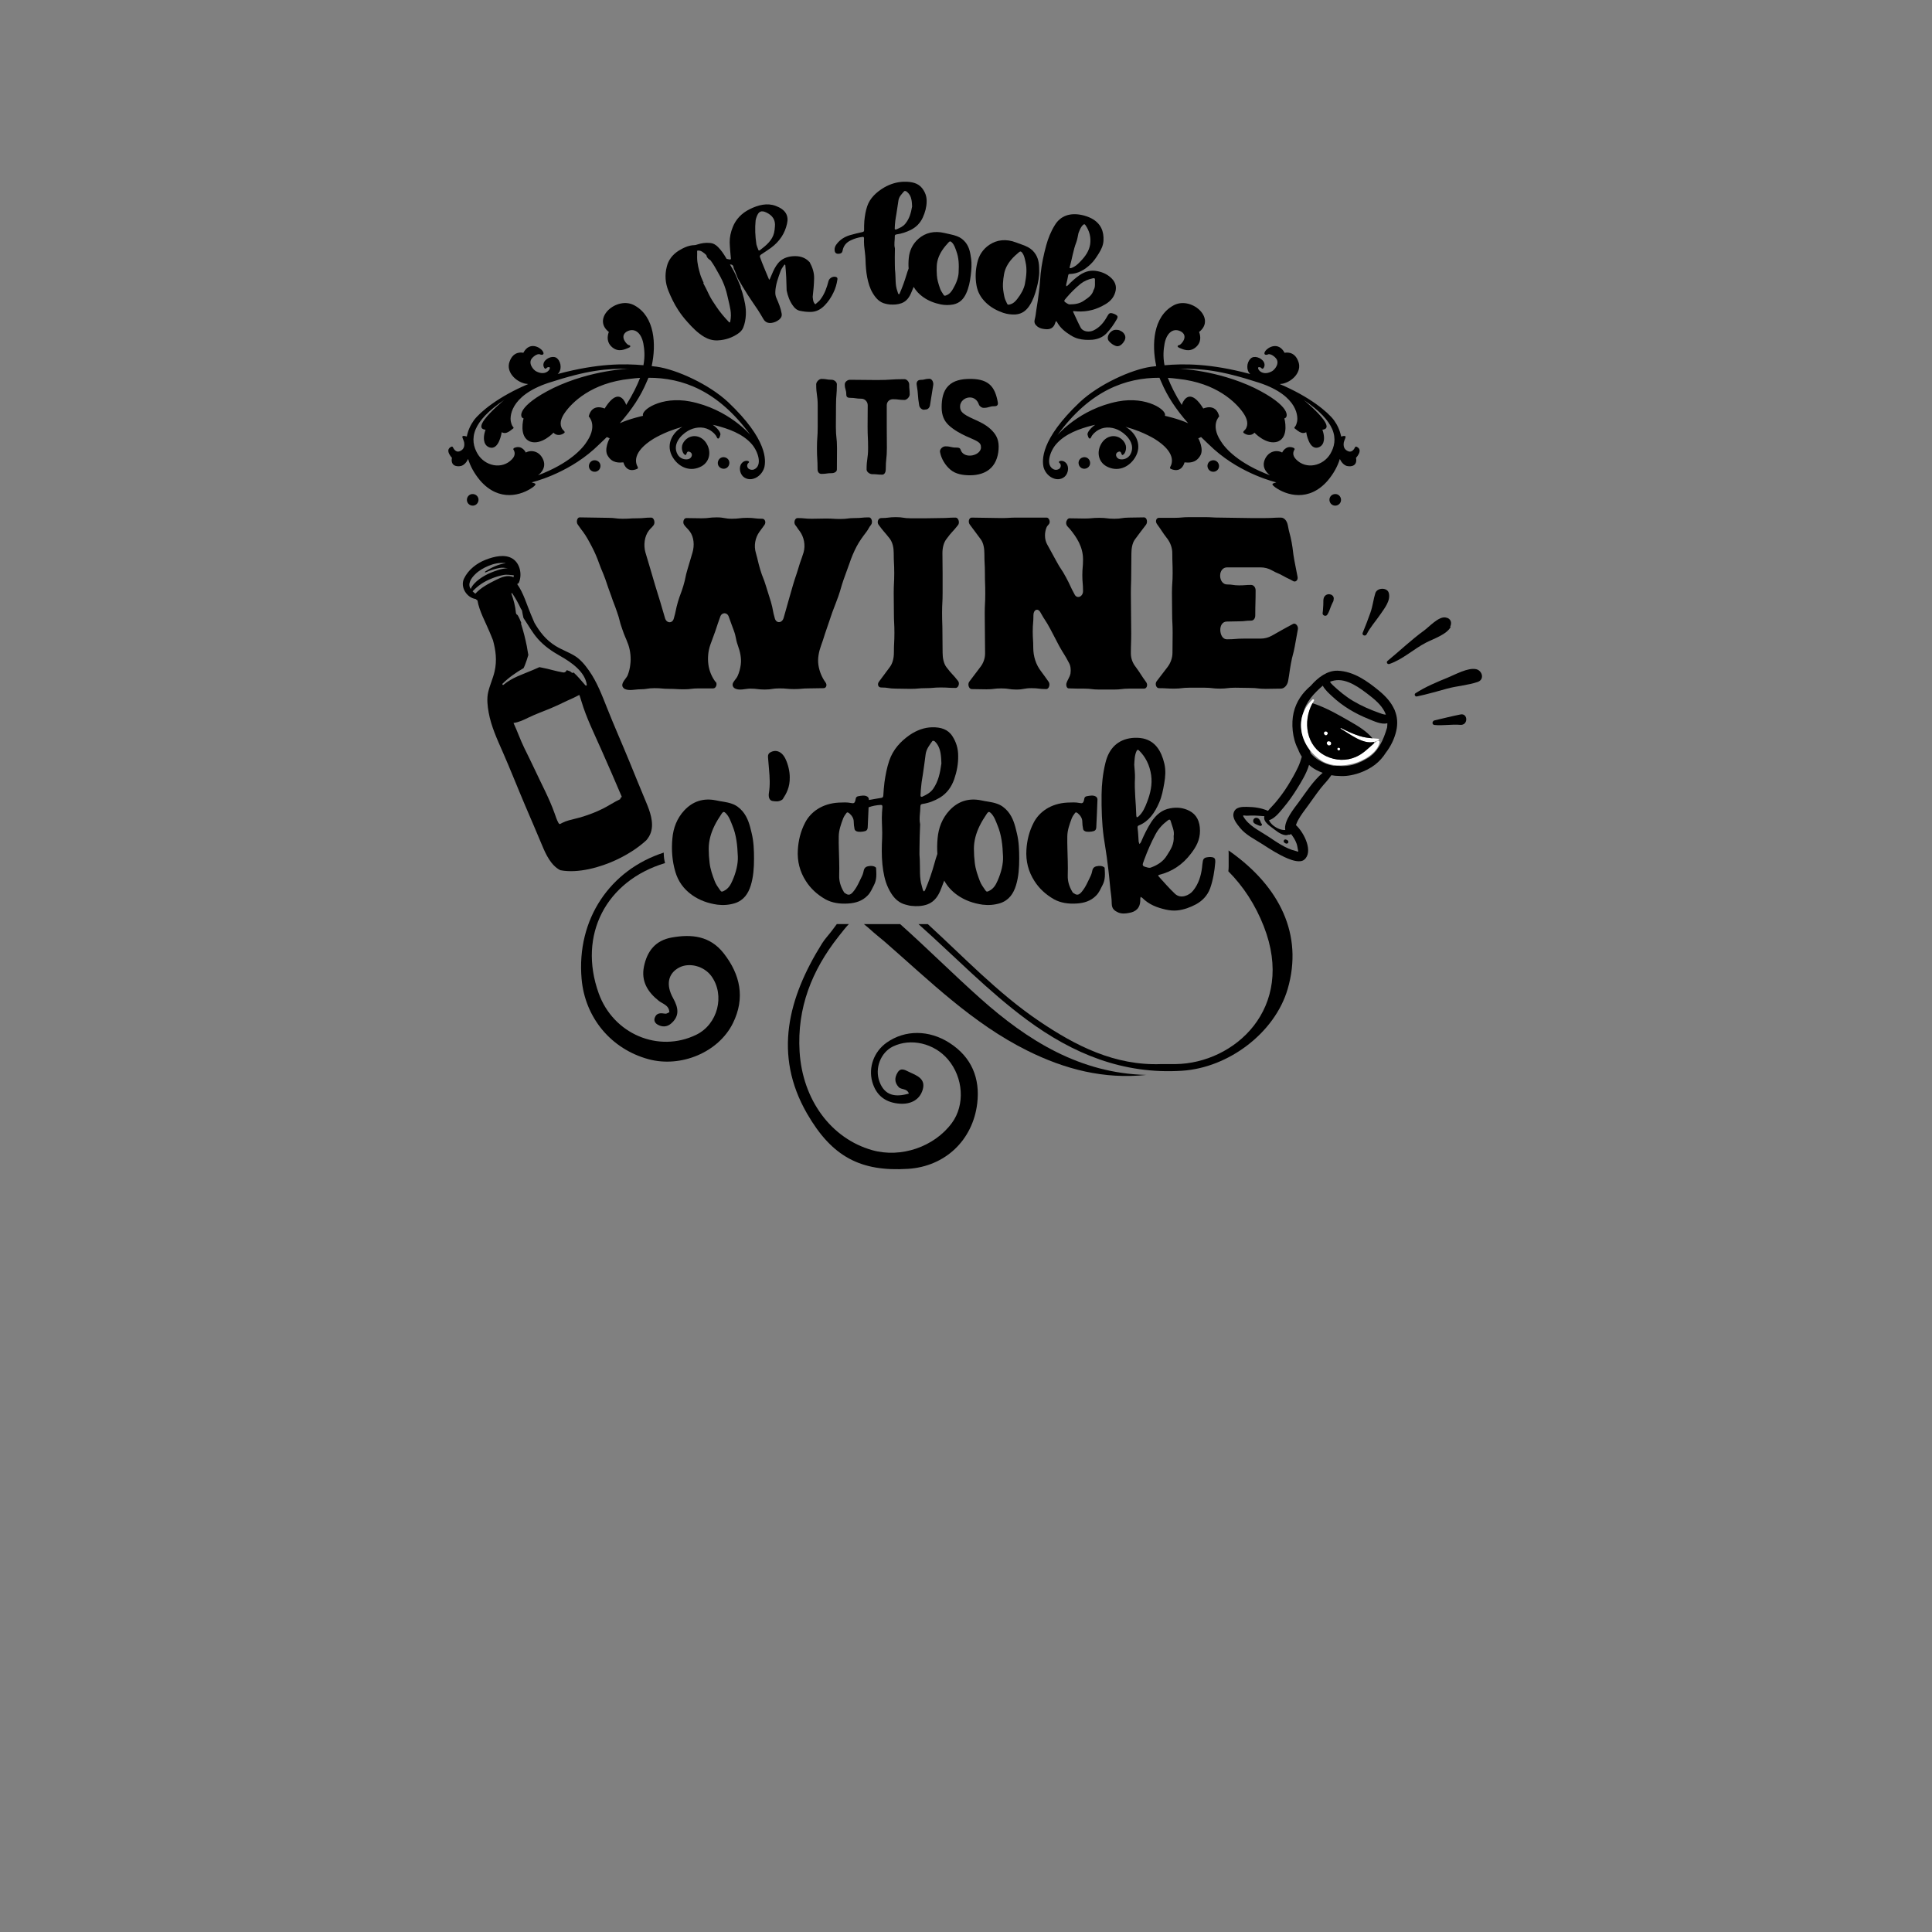 <?xml version="1.0" encoding="utf-8"?>
<!-- Generator: Adobe Illustrator 16.0.0, SVG Export Plug-In . SVG Version: 6.00 Build 0)  -->
<!DOCTYPE svg PUBLIC "-//W3C//DTD SVG 1.1 Tiny//EN" "http://www.w3.org/Graphics/SVG/1.1/DTD/svg11-tiny.dtd">
<svg version="1.1" baseProfile="tiny" xmlns="http://www.w3.org/2000/svg" xmlns:xlink="http://www.w3.org/1999/xlink" x="0px"
	 y="0px" width="1440px" height="1440px" viewBox="0 0 1440 1440" xml:space="preserve">
<rect x="0" y="0" width="1440" height="1440" fill="#808080" stroke="none"/>
<g id="Layer_1">
	<path d="M999.004,374.642c1.123-2.032,0.389-4.747-1.7-5.904c-2.031-1.12-4.783-0.327-5.901,1.705
		c-1.153,2.087-0.327,4.777,1.701,5.897C995.192,377.498,997.851,376.728,999.004,374.642z"/>
	<path d="M812.009,347.167c1.118-2.032,0.325-4.784-1.7-5.903c-2.028-1.12-4.783-0.327-5.903,1.698
		c-1.118,2.028-0.323,4.783,1.702,5.904C808.137,349.986,810.886,349.191,812.009,347.167z"/>
	<path d="M908.101,349.396c1.085-1.964,0.354-4.685-1.735-5.842c-2.026-1.118-4.783-0.322-5.866,1.643
		c-1.153,2.087-0.327,4.781,1.701,5.898C904.294,352.248,906.945,351.481,908.101,349.396z"/>
	<path d="M804.787,299.765c-29.532,28.004-28.122,43.425-26.942,48.621c1.108,3.834,4.174,7.265,8.014,8.397
		c3.58,1.151,7.717-0.204,9.356-3.764c1.525-3.209,1.12-7.569-2.378-9.164c-2.257-1.003-4.313,0.172-3.408,0.927
		c1.92,1.468,1.298,3.938-0.16,4.785c-1.099,0.635-2.53,0.835-3.74,0.333c-6.59-2.893-2.948-13.534,1.608-18.789
		c6.87-7.943,17.646-11.584,26.815-13.964c0.849-0.19,1.604-0.354,2.354-0.518c-3.528,2.349-6,5.782-5.738,7.249
		c0.456,2.318,1.698,4.409,2.776,1.86c0.648-1.622,2.717-3.872,5.665-5.466c5.037-2.678,11.028-1.848,15.806,0.876
		c5.979,3.55,11.462,10.386,7.812,17.297c-1.727,3.428-5.595,4.438-8.188,3.748c-2.632-0.627-3.934-4.407-0.684-5.502
		c2.467-0.875,1.724,3.016,3.08,2.357c1.637-0.418,3.438-4.882,1.83-8.249c-0.741-1.65-2.16-3.423-4.125-4.514
		c-4.88-2.692-10.498-0.75-13.517,4.113c-3.782,6.094-2.597,13.53,3.477,17.053c7.95,4.475,16.532,1.359,21.379-6.212
		c5.821-9.189,0.93-18.596-6.987-23.126c3.65,1.021,7.136,2.199,10.264,3.43c4.936,1.987,8.9,4.091,11.269,5.482
		c16.146,9.998,13.447,18.179,11.809,20.993c-0.283,0.508-0.245,1.191,0.36,1.443c4.52,1.998,7.205,0.424,8.68-1.49
		c1.197-1.572,1.594-3.339,1.594-3.339c3,0.252,8.198,0.725,11.498-4.645c3.44-4.878-1.234-13.334-1.234-13.334
		c0.755-0.322,1.545-0.549,2.08-0.919c3.02,2.911,6.137,5.952,9.604,9.108c21.158,18.883,46.412,24.652,46.412,24.652
		c-1.458,0.847-5.106,0.566-0.733,3.727c8.117,5.808,24.997,11.328,39.216-5.128c4.434-5.325,7.307-10.681,8.917-15.996
		c1.132,2.447,3.021,4.568,5.229,5.208c4.045,0.913,7.967-0.646,6.825-6.069c0,0,2.303-2.37,2.651-4.654
		c0.255-1.35-0.243-2.699-2.217-3.626c-0.477-0.178-0.967-0.037-1.113,0.376c-0.602,1.241-2.208,3.997-4.856,3.108
		c-3.45-1.243-4.016-3.958-3.545-6.753c0.64-2.954,3.515-5.915-1.995-4.326c-0.858-4.439-2.726-8.537-5.302-12.111
		c-4.695-6.314-18.357-17.66-40.486-26.993c0.78-0.067,1.497-0.166,2.311-0.295c7.488-1.73,14.235-9.007,11.682-16.203
		c-2.974-8.84-10.313-6.774-10.313-6.774c-4.762-8.745-12.469-4.075-14.36-1.401c-1.863,2.777,0.287,3.219,1.67,2.663
		c1.495-0.912,4.349,0.662,6.019,2.58c3.509,3.675-0.727,8.941-3.071,10.043c-7.74,3.989-11.442-2.932-9.551-3.211
		c1.137-0.111,1.764,0.396,2.105,0.833c0.395,0.632,1.151,0.308,1.526-0.23c0.589-0.915,1.137-2.349,0.182-4.365
		c-1.898-3.445-7.403-5.163-9.87-2.64c-3.445,3.388-2.752,8.732-1.085,10.646c0.247,0.302,0.495,0.605,0.837,0.874
		c-0.415-0.142-0.7-0.221-1.09-0.269c-28.777-7.628-48.411-7.562-62.85-6.275c-1.302-6.918-0.677-11.949,0.048-16.097
		c1.653-8.681,7.075-12.213,12.702-8.778c5.195,3.615-0.42,9.443-1.599,9.782c-1.138,0.117-2.446,1.133,0.037,2.173
		c2.267,0.837,7.111,3.598,11.938-0.352c5.83-4.715,2.642-11.521,2.642-11.521c13.222-10.311-6.3-27.213-19.306-19.681
		c-14.858,8.333-16.151,28.787-12.611,45.127c-1.271,0.208-2.474,0.289-3.709,0.432C843.201,275.425,819.009,286.45,804.787,299.765
		z M877.908,282.356c28.936,3.003,43.361,17.753,48.596,25.191c2.264,3.237,4.2,7.368,2.485,11.215
		c-0.363,0.957-1.104,1.704-1.849,2.453c-0.373,0.372-0.753,1.067-0.22,1.443c0.972,0.788,2.052,1.218,3.019,1.422
		c2.09,0.412,4.062-0.32,5.021-1.607c0,0,9.092,9.733,17.612,6.588c8.505-3.572,4.725-17.238,4.725-17.238
		c1.532-0.228,2.858-2.475,0.33-6.433c-2.5-3.859-8.908-9.468-22.755-16.289c-27.924-13.361-56.267-14.3-56.267-14.3
		c17.429,0.037,30.063,0.815,60.085,10.539c29.561,9.795,29.012,26.36,27.908,29.555c-0.439,1.989-1.161,2.998-1.666,3.463
		c-0.235,0.28-0.285,0.667-0.004,0.908c1.879,1.533,3.391,2.696,4.924,3.213c1.18,0.405,2.345,0.388,3.74-0.333
		c0,0,1.958,13.817,9.222,11.295c2.632-1.024,3.625-3.121,3.943-5.343c0.51-3.768-1.134-7.825-1.134-7.825
		c4.516-0.393,3.612-3.705,0.794-7.578c-4.726-6.415-14.695-14.571-14.695-14.571c12.144,8.114,18.422,15.305,21.207,21.642
		c3.106,7.254,1.59,13.442-1.337,18.44c-5.365,9.111-18.089,12.087-25.669,4.1c-3.04-3.169-1.923-5.944-1.1-7.141
		c0.38-0.536-0.177-1.172-0.655-1.355c-5.825-2.474-8.53,3.472-8.53,3.472c-3.932-2.168-10.318-1.233-13.059,5.522
		c-2.783,6.98,4,11.469,4,11.469c-23.255-8.793-33.302-19.797-36.905-25.844c-7.552-11.774-0.945-18.051-0.945-18.051
		c-1.243-5.233-4.262-6.652-6.979-6.83c-2.583-0.105-4.896,0.933-4.896,0.933c-3.097-5.018-5.719-7.459-7.849-8.388
		c-5.667-2.468-8.203,5.719-8.203,5.719c-4.929-7.849-8.184-14.523-10.349-20.185C872.941,281.766,875.427,282.06,877.908,282.356z
		 M864.205,281.568c0.437,1.151,0.948,2.177,1.418,3.269c4.37,10.348,10.615,20.001,19.964,30.62
		c-7.537-3.416-17.367-5.541-17.367-5.541c1.922-4.065-13.382-14.835-34.934-10.698c-28.806,5.586-45.121,25.099-45.121,25.099
		C812.577,290.753,839.261,281.517,864.205,281.568z"/>
	<path d="M348.906,342.094c1.611,5.315,4.489,10.671,8.916,15.996c14.219,16.456,31.097,10.937,39.216,5.128
		c4.375-3.161,0.726-2.88-0.734-3.727c0,0,25.258-5.769,46.416-24.652c3.465-3.156,6.582-6.197,9.603-9.108
		c0.535,0.37,1.321,0.598,2.08,0.919c0,0-4.674,8.457-1.236,13.334c3.301,5.37,8.494,4.897,11.498,4.645
		c0,0,0.397,1.768,1.595,3.339c1.472,1.914,4.161,3.487,8.68,1.49c0.603-0.252,0.642-0.935,0.362-1.443
		c-1.638-2.814-4.342-10.995,11.803-20.993c2.374-1.391,6.337-3.495,11.275-5.482c3.125-1.231,6.607-2.409,10.259-3.43
		c-7.913,4.53-12.806,13.937-6.987,23.126c4.846,7.572,13.43,10.687,21.377,6.212c6.075-3.522,7.262-10.958,3.479-17.053
		c-3.018-4.863-8.638-6.805-13.515-4.113c-1.965,1.091-3.383,2.864-4.125,4.514c-1.611,3.367,0.194,7.83,1.828,8.249
		c1.356,0.658,0.614-3.232,3.079-2.357c3.254,1.096,1.95,4.875-0.681,5.502c-2.594,0.69-6.458-0.32-8.188-3.748
		c-3.654-6.911,1.833-13.747,7.81-17.297c4.779-2.724,10.77-3.554,15.805-0.876c2.948,1.594,5.019,3.844,5.667,5.466
		c1.077,2.549,2.32,0.458,2.776-1.86c0.263-1.467-2.21-4.9-5.743-7.249c0.753,0.164,1.506,0.328,2.356,0.518
		c9.168,2.38,19.945,6.021,26.813,13.964c4.558,5.254,8.202,15.896,1.617,18.789c-1.213,0.502-2.647,0.302-3.74-0.333
		c-1.46-0.847-2.08-3.317-0.167-4.785c0.911-0.754-1.147-1.93-3.406-0.927c-3.497,1.594-3.902,5.954-2.377,9.164
		c1.638,3.56,5.773,4.915,9.354,3.764c3.842-1.132,6.909-4.563,8.013-8.397c1.181-5.196,2.591-20.616-26.941-48.621
		c-14.217-13.314-38.414-24.34-53.305-26.451c-1.242-0.143-2.441-0.223-3.712-0.432c3.541-16.34,2.247-36.795-12.607-45.127
		c-13.011-7.532-32.532,9.37-19.314,19.681c0,0-3.185,6.806,2.646,11.521c4.825,3.949,9.67,1.188,11.937,0.352
		c2.483-1.04,1.178-2.057,0.038-2.173c-1.179-0.338-6.795-6.167-1.6-9.782c5.626-3.435,11.052,0.098,12.704,8.778
		c0.722,4.148,1.348,9.179,0.047,16.097c-14.438-1.287-34.072-1.354-62.852,6.275c-0.387,0.048-0.673,0.127-1.09,0.269
		c0.346-0.269,0.593-0.572,0.84-0.874c1.671-1.914,2.359-7.258-1.086-10.646c-2.466-2.522-7.969-0.805-9.869,2.64
		c-0.954,2.016-0.409,3.45,0.179,4.365c0.377,0.538,1.137,0.862,1.533,0.23c0.336-0.438,0.966-0.944,2.103-0.833
		c1.891,0.279-1.811,7.2-9.554,3.211c-2.345-1.103-6.58-6.369-3.069-10.043c1.672-1.918,4.523-3.492,6.016-2.58
		c1.387,0.557,3.538,0.114,1.672-2.663c-1.889-2.674-9.598-7.344-14.358,1.401c0,0-7.34-2.066-10.314,6.774
		c-2.555,7.196,4.19,14.473,11.679,16.203c0.816,0.129,1.53,0.228,2.314,0.295c-22.131,9.333-35.792,20.679-40.489,26.993
		c-2.573,3.574-4.447,7.672-5.301,12.111c-5.509-1.589-2.633,1.372-1.994,4.326c0.471,2.796-0.097,5.511-3.547,6.753
		c-2.651,0.888-4.255-1.868-4.856-3.108c-0.147-0.413-0.639-0.554-1.117-0.376c-1.972,0.927-2.467,2.276-2.218,3.626
		c0.355,2.284,2.654,4.654,2.654,4.654c-1.138,5.423,2.782,6.982,6.828,6.069C345.886,346.662,347.776,344.541,348.906,342.094z
		 M481.905,284.837c0.474-1.092,0.983-2.118,1.422-3.269c24.942-0.052,51.627,9.185,76.04,42.748c0,0-16.319-19.513-45.122-25.099
		c-21.55-4.138-36.853,6.633-34.938,10.698c0,0-9.825,2.125-17.362,5.541C471.291,304.838,477.536,295.185,481.905,284.837z
		 M354.599,319.769c2.785-6.337,9.064-13.528,21.204-21.642c0,0-9.966,8.157-14.691,14.571c-2.822,3.873-3.721,7.185,0.795,7.578
		c0,0-1.646,4.058-1.135,7.825c0.317,2.222,1.313,4.318,3.944,5.343c7.264,2.521,9.225-11.295,9.225-11.295
		c1.39,0.72,2.556,0.738,3.739,0.333c1.532-0.518,3.038-1.681,4.92-3.213c0.283-0.241,0.235-0.628-0.005-0.908
		c-0.503-0.466-1.224-1.474-1.665-3.463c-1.104-3.194-1.653-19.76,27.909-29.555c30.021-9.724,42.657-10.502,60.087-10.539
		c0,0-28.341,0.939-56.268,14.3c-13.848,6.821-20.259,12.429-22.756,16.289c-2.526,3.958-1.202,6.205,0.329,6.433
		c0,0-3.778,13.666,4.727,17.238c8.519,3.145,17.613-6.588,17.613-6.588c0.961,1.288,2.934,2.019,5.022,1.607
		c0.965-0.204,2.047-0.634,3.017-1.422c0.537-0.376,0.153-1.072-0.219-1.443c-0.743-0.749-1.486-1.496-1.85-2.453
		c-1.712-3.848,0.224-7.979,2.489-11.215c5.233-7.438,19.659-22.188,48.597-25.191c2.481-0.296,4.963-0.591,7.45-0.726
		c-2.162,5.662-5.418,12.336-10.348,20.185c0,0-2.538-8.187-8.203-5.719c-2.132,0.929-4.752,3.371-7.85,8.388
		c0,0-2.311-1.038-4.901-0.933c-2.713,0.178-5.731,1.597-6.974,6.83c0,0,6.607,6.277-0.946,18.051
		c-3.605,6.047-13.65,17.05-36.903,25.844c0,0,6.779-4.488,3.997-11.469c-2.739-6.756-9.127-7.691-13.055-5.522
		c0,0-2.708-5.945-8.534-3.472c-0.477,0.183-1.035,0.819-0.654,1.355c0.823,1.197,1.941,3.972-1.104,7.141
		c-7.576,7.987-20.3,5.011-25.663-4.1C353.012,333.211,351.495,327.023,354.599,319.769z"/>
	<path d="M537.225,341.264c-2.029,1.119-2.823,3.872-1.703,5.903c1.122,2.024,3.874,2.819,5.902,1.699
		c2.026-1.122,2.819-3.876,1.703-5.904C542.005,340.937,539.251,340.144,537.225,341.264z"/>
	<path d="M441.166,343.554c-2.09,1.157-2.821,3.877-1.736,5.842c1.156,2.086,3.809,2.853,5.902,1.699
		c2.028-1.118,2.854-3.811,1.7-5.898C445.947,343.232,443.193,342.436,441.166,343.554z"/>
	<path d="M350.229,368.737c-2.092,1.158-2.821,3.873-1.704,5.904c1.155,2.086,3.811,2.856,5.904,1.698
		c2.027-1.121,2.856-3.811,1.7-5.897C355.01,368.411,352.254,367.617,350.229,368.737z"/>
</g>
<g id="Layer_9">
	<path d="M608.908,334.072c0,7.94,0.467,7.94,0.467,15.88c0,1.775,1.121,3.269,2.896,3.269c3.83,0,3.83-0.56,7.66-0.56
		c1.775,0,3.83-0.934,3.83-2.709c0-7.94,0.093-7.94,0.093-15.88c0-7.941-0.841-7.941-0.841-15.882c0-7.939,0.094-7.939,0.094-15.88
		c0-7.939,0.653-7.939,0.653-15.88c0-1.775-2.055-3.363-3.83-3.363c-3.83,0-3.83-0.653-7.66-0.653c-1.775,0-3.923,2.242-3.923,4.017
		c0,7.941,1.122,7.941,1.122,15.88c0,7.941,0,7.941,0,15.88C609.469,326.131,608.908,326.131,608.908,334.072z"/>
	<path d="M650.008,353.409c3.83,0,3.83,0.374,7.566,0.374c1.776,0,2.616-2.055,2.616-3.83c0-8.034,0.841-8.034,0.841-15.975
		c0-8.033-0.094-8.033-0.094-15.974c0-8.034,0-8.034,0-15.974c0-2.617,2.056-4.484,4.578-4.484c4.297,0,4.297,0.56,8.594,0.56
		c1.775,0,3.923-2.241,3.923-4.109c0-3.737-0.374-3.737-0.374-7.567c0-1.775-1.774-3.83-3.549-3.83
		c-10.182,0-10.182,0.654-20.271,0.654c-10.183,0-10.183-0.188-20.365-0.188c-1.775,0-3.83,1.588-3.83,3.363
		c0,3.83,1.122,3.83,1.122,7.567c0,1.868,0.934,2.522,2.708,2.522c4.297,0,4.297,0.653,8.594,0.653c2.522,0,4.671,2.242,4.671,4.858
		c0,7.939-0.093,7.939-0.093,15.974c0,7.94,0.374,7.94,0.374,15.974c0,7.941-1.122,7.941-1.122,15.975
		C645.897,351.727,648.233,353.409,650.008,353.409z"/>
	<path d="M688.58,305.392c0.747,0,0.747-0.186,1.494-0.186c1.589,0,2.803-1.496,3.083-3.083c1.308-7.567,1.122-7.567,2.429-15.227
		c0.281-1.961-0.841-4.578-2.896-4.578c-3.363,0-3.363,0.841-6.725,0.841c-2.056,0-3.083,1.776-2.71,3.737
		c1.308,7.567,0.562,7.753,1.869,15.32C685.403,303.805,686.992,305.392,688.58,305.392z"/>
	<path d="M723.327,339.582c-3.548,0.188-6.444-1.4-7.378-4.483c-0.467-1.4-1.775-1.495-3.177-1.495c-4.11,0-4.11-0.934-8.127-0.934
		c-2.054,0-4.39,2.148-4.016,4.204c0.934,5.138,4.016,10.089,7.846,13.265c3.737,3.177,9.156,4.111,14.479,4.111
		c5.979,0,11.863-1.588,15.788-5.605c3.924-3.923,5.604-9.809,5.604-15.787c0-6.072-2.521-9.716-5.977-12.986
		c-3.83-3.549-8.594-5.698-12.799-7.566c-8.314-3.737-9.995-5.699-9.995-9.342c0-3.644,3.27-6.54,6.912-6.726
		c3.458-0.186,6.071,2.055,7.099,5.231c0.468,1.308,2.057,2.522,3.553,2.522c4.016,0,4.016-1.215,8.032-1.215
		c2.057,0,2.896-0.934,2.523-2.989c-0.934-5.138-2.523-10.275-6.354-13.451c-3.83-3.177-9.062-3.923-14.387-3.923
		c-6.071,0-12.143,1.121-16.066,5.138c-4.018,3.923-5.045,9.995-5.045,15.974c0,6.071,1.868,10.183,5.231,13.358
		c3.83,3.551,8.594,6.166,12.798,8.127c8.313,3.737,11.304,4.391,11.304,8.408C731.176,337.061,726.973,339.396,723.327,339.582z"/>
</g>
<g id="Layer_6">
	<path d="M1039.3,528.861c-2.292-5.214-6.297-9.759-11.224-13.834c-8.867-7.333-19.105-14.68-31.016-15.119
		c-7.625-0.276-14.787,5.043-20.044,11.18c-6.153,5.16-10.896,11.714-12.842,20.16c-1.805,7.826-1.028,19.066,3.354,27.224
		c0.682,1.913,1.604,3.757,2.773,5.526c-0.771,2.542-1.55,5.089-2.698,7.552c-2.262,4.842-4.967,9.528-7.787,14.07
		c-2.773,4.469-5.938,8.729-9.332,12.75c-1.666,1.967-3.71,3.887-5.39,5.99c-4.907-2.188-10.254-2.91-15.66-2.972
		c-3.815-0.047-8.559-0.047-9.924,4.373c-1.26,4.075,2.429,8.391,4.767,11.292c4.28,5.316,11.014,8.519,16.639,12.137
		c6.19,3.99,12.262,7.957,19.099,10.769c3.132,1.292,9.056,3.297,12.07,0.82c6.938-5.707,0.202-19.924-6.16-25.796
		c0.438-1.184,0.875-2.325,1.396-3.307c2.151-4.028,5.026-7.698,7.72-11.372c3.089-4.227,6.023-8.535,9.242-12.669
		c2.505-3.217,5.755-6.3,8.026-9.83c1.955,0.358,3.922,0.557,5.825,0.545c9.392,0.764,20.245-3.333,26.728-8.38
		c3.345-2.604,5.981-5.632,8.066-8.943c3.693-4.778,6.382-10.349,7.717-16.075c1.332-5.688,0.815-10.738-1-15.287
		C1039.621,529.348,1039.493,529.069,1039.3,528.861z M994.459,507.212c9.53-1.904,19.427,5.81,26.445,11.232
		c5.562,4.297,10.057,8.674,12.054,14.195c-1.717-0.012-3.488-0.75-5.054-1.311c-6.743-2.411-13.144-5.179-19.32-8.835
		c-5.49-3.259-10.457-7.379-15.113-11.735c-1.087-1.019-1.855-1.898-2.141-2.656C992.325,507.745,993.357,507.438,994.459,507.212z
		 M966.41,628.831c0.467,1.335,0.663,2.788,0.932,4.17c0.505,2.637,0.64,1.788-1.672,1.245c-7.679-1.816-14.408-6.849-20.905-11.084
		c-6.438-4.208-14.032-7.688-18.042-14.57c-0.792-1.349,1.255-0.576,2.457-0.608c1.968-0.047,3.887-0.175,5.863-0.123
		c2.488,0.066,4.925,0.349,7.38,0.481c-0.017,0.038-0.038,0.061-0.045,0.099c-1.137,4.382,4.854,7.642,7.717,9.981
		c2.198,1.797,7.227,5.278,10.202,3.665c0.598,0.193,1.26,0.071,1.798-0.363c0.054-0.043,0.104-0.09,0.155-0.137
		C963.92,623.784,965.418,626.024,966.41,628.831z M968.08,597.766c-3.042,4.165-11.502,14.197-10.113,20.853
		c-0.277,0.023-0.561,0.042-0.863,0.033c-2.037-0.038-4.2-0.896-5.945-1.896c-2.323-1.321-4.227-3.099-5.344-5.358
		c4.488-1.477,7.804-5.868,10.757-9.368c3.815-4.519,7.2-9.344,10.306-14.372c2.896-4.698,6.963-11.137,8.802-17.556
		c0.503,0.443,1.01,0.887,1.557,1.321c2.123,1.691,5.17,3.335,8.602,4.599C978.735,582.059,973.523,590.306,968.08,597.766z
		 M1033.836,542.352c-2.687,9.163-6.588,18.127-14.748,22.953c-4.733,2.804-9.712,4.974-15.115,5.523
		c-0.339,0.028-0.677,0.066-1.016,0.097c-0.746,0.047-1.5,0.073-2.262,0.052c-2.145-0.052-4.378-0.286-6.517-0.113
		c-4.085-0.672-7.981-2.229-11.509-4.403c-2.161-1.334-4.104-3.044-5.805-5.014c-0.187-0.967-0.513-1.909-0.905-2.834
		c-5.936-7.967-8.026-18.14-4.607-27.14c1.92-8.178,7.985-14.702,14.553-20.402c1.642,3.196,5.217,6.257,7.009,7.943
		c7.854,7.377,17.062,12.802,27.03,16.823c3.59,1.446,9.825,4.531,14.12,3.188C1034.066,540.097,1034.005,541.196,1033.836,542.352z
		"/>
	<path d="M939.338,611.949c-0.474-1.042-1.162-2.01-2.323-2.307c-1-0.26-2.054,0.071-2.622,0.962
		c-0.521,0.816-0.505,2.085,0.23,2.788c0.778,0.74,1.562,0.924,2.366,1.344c0.738,0.382,1.488,0.594,2.278,0.839
		c0.877,0.273,1.818-0.953,1.037-1.627C939.753,613.468,939.631,612.591,939.338,611.949z"/>
	<path d="M958.8,625.84c-1.54-0.788-2.813,1.198-1.441,2.259c0.491,0.377,0.956,0.66,1.595,0.684
		c1.389,0.047,1.783-1.679,0.764-2.448C959.437,626.123,959.111,626,958.8,625.84z"/>
	<path fill="#FFFFFF" d="M984.572,566.738c7.073,4.663,16.37,4.462,24.247,2.382c7.278-1.92,17.637-7.733,19.417-15.658
		c0.26-1.148-0.94-1.875-1.865-1.191c-0.86,0.636-1.672,1.292-2.46,1.957c-4.271,3.602-7.748,7.474-13.299,9.92
		c-7.137,3.144-15.075,2.792-22.057-0.5c-15.081-7.111-17.702-25.896-10.348-39.451c0.355-0.655,0.727-1.303,1.129-1.932
		c0.422-0.663-0.47-1.427-1.054-0.889c-3.283,3.026-5.552,6.466-6.931,10.096c-3.419,9-1.328,19.173,4.607,27.14
		C978.279,561.725,981.183,564.501,984.572,566.738z"/>
	<path fill="#FFFFFF" d="M999.551,542.687c-0.307-0.155-0.604,0.288-0.295,0.462c6.65,3.738,16.417,11.842,24.916,9.83
		c1.222-0.29,2.418-0.787,3.574-1.538c0.342-0.227,0.262-0.746-0.172-0.783c-1.556-0.135-3.061-0.242-4.547-0.369
		c-3.253-0.278-6.406-0.664-9.731-1.716C1008.584,547.083,1003.938,544.934,999.551,542.687z"/>
	<path fill="#FFFFFF" d="M989.042,554.526c0.144,0.212,0.295,0.425,0.457,0.627c0.645,0.792,1.948,0.613,2.477-0.21
		c0.523-0.818,0.137-2.083-0.856-2.328c-0.252-0.066-0.502-0.113-0.764-0.151C989.349,552.323,988.495,553.67,989.042,554.526z"/>
	<path fill="#FFFFFF" d="M987.594,547.866c0.637,0.477,1.312,0.161,1.651-0.389c0.07-0.068,0.148-0.132,0.198-0.212
		c0.391-0.616,0.184-1.401-0.401-1.805c-0.453-0.311-1.068-0.474-1.566-0.16c-0.476,0.3-0.894,0.882-0.698,1.477
		C986.945,547.278,987.184,547.55,987.594,547.866z"/>
	<path fill="#FFFFFF" d="M997.355,559.179c1.017,0.757,2.16-1.04,1.052-1.648c-0.148-0.081-0.304-0.151-0.465-0.198
		c-0.887-0.271-1.58,0.826-0.967,1.514C997.089,558.969,997.216,559.08,997.355,559.179z"/>
</g>
<g id="Layer_8">
	<path d="M1018.607,472.762c2.615-5.196,6.83-9.863,10.134-14.694c3.163-4.63,7.972-10.497,6.368-16.167
		c-1.191-4.204-8.644-4.031-10.017,0.204c-1.42,4.393-1.892,9.571-3.655,14.51c-1.809,5.035-3.68,10.089-5.755,15.033
		C1014.897,473.515,1017.697,474.564,1018.607,472.762z"/>
	<path d="M987.457,444.271c-1.205,1.385-1.095,2.991-1.113,4.638c-0.017,1.733-0.052,2.558-0.195,4.343
		c-0.1,1.194-0.092,2.45-0.326,3.632c-0.36,1.795,2.342,2.93,3.441,1.311c1.188-1.752,1.82-3.773,2.542-5.719
		c0.406-1.101,0.899-2.197,1.415-3.262c0.283-0.586,0.682-1.099,0.741-1.774c0.002-0.085,0.012-0.196,0.017-0.32
		c-0.05,0.133-0.113,0.3-0.225,0.5c-0.005,0.002-0.014,0.008-0.023,0.012c0.092-0.204,0.187-0.396,0.248-0.623
		c0,0.013,0,0.02,0,0.032c0-0.026,0-0.026,0.007-0.044c0,0.04-0.003,0.083-0.007,0.123c0.087-0.252,0.075-0.35,0.04-0.316
		c-0.013,0.058-0.015,0.113-0.028,0.169c0,0.003-0.005,0.013-0.005,0.019c0.014-0.099,0.019-0.165,0.033-0.188
		C994.782,443.179,989.844,441.52,987.457,444.271z"/>
	<path d="M1035.635,494.874c10.097-3.503,17.877-11.063,27.287-15.926c5.028-2.598,15.815-6.211,18.377-11.817
		c-0.142,0-0.288,0.003-0.432,0.011c1.39-2.752,0.833-6.323-3.62-6.948c-5.118-0.713-12.169,7.128-15.702,9.687
		c-9.599,6.929-18.142,15.181-27.292,22.661C1032.958,493.592,1034.093,495.408,1035.635,494.874z"/>
	<path d="M1100.244,498.772c-6.167-1.35-15.742,4.083-21.309,6.341c-8.186,3.324-16.48,6.796-23.914,11.595
		c-1.17,0.757-0.363,2.667,0.99,2.389c7.684-1.583,15.19-3.839,22.769-5.887c7.307-1.967,15.471-2.495,22.547-4.91
		C1106.766,506.446,1104.742,499.759,1100.244,498.772z"/>
	<path d="M1088.561,532.513c-6.462,1.297-12.855,2.905-19.271,4.394c-1.93,0.45-2.236,3.233-0.095,3.45
		c6.356,0.644,12.807-0.658,19.15-0.102C1094.457,540.791,1094.223,531.375,1088.561,532.513z"/>
</g>
<g id="Layer_5">
	<path d="M500.71,698.758c-12.25,2.175-18.375,10.198-20.728,21.594c-2.272,11.004,2.758,19.093,11.109,25.669
		c2.942,2.307,7.521,3.132,7.818,8.434c-1.003,0.396-2.05,1.222-2.969,1.094c-3.289-0.457-6.484-0.967-7.926,3.033
		c-0.783,2.184,0.25,3.985,2.052,5.047c3.396,2.01,7.025,1.882,9.995-0.627c6.745-5.722,5.563-11.948,1.617-19.057
		c-5.594-10.08-3.638-18.315,4.286-22.669c7.645-4.193,18.89-1.24,24.348,6.392c10.226,14.301,4.624,35.806-11.362,43.588
		c-28.187,13.727-61.843-0.589-72.726-30.924c-15.621-43.517,5.576-83.828,49.463-97.04c-0.633-2.391-0.968-4.868-0.968-7.373
		c0-0.142,0.008-0.288,0.011-0.429c-39.879,12.839-65.124,49.546-61.243,94.106c2.526,28.985,22.051,52.391,49.999,59.909
		c24.065,6.462,52.05-5.16,62.77-26.849c9.233-18.664,5.641-36.188-6.927-52.196C529.217,697.598,515.63,696.093,500.71,698.758z"/>
	<path d="M707.836,777.397c-15.396-9.929-33.258-9.929-46.942-0.312c-9.521,6.698-13.77,18.5-10.762,29.212
		c2.982,10.627,10.422,15.754,20.854,16.344c7.692,0.438,14.528-2.745,16.77-10.561c2.392-8.316-4.749-10.528-10.5-13.278
		c-2.959-1.425-5.894-3.227-8.233,0.59c-2.275,3.707-2.446,7.363,0.804,10.862c1.973,2.123,6.125,0.76,7.604,4.821
		c-10.168,2.934-17.987,1.542-21.87-8.717c-3.819-10.132,0.881-21.943,10.014-26.377c13.337-6.462,30.675-2.405,40.907,9.565
		c11.59,13.59,12.896,33.995,3.017,47.424c-13.104,17.839-37.961,26.334-59.367,20.306c-30.789-8.684-52.009-37.701-54.169-73.503
		c-1.953-32.532,9.099-60.437,28.945-85.644c3.346-4.245,5.754-7.349,7.782-9.368h-8.979c-1.09,1.504-2.343,3.169-3.777,5.066
		c-2.39,3.151-5.167,6.057-7.257,9.405c-25.197,40.315-36.431,82.847-11.234,126.629c18.639,32.386,40.002,43.569,75.399,41.319
		c27.616-1.759,48.256-21.367,51.529-48.819C730.591,803.727,724.209,787.959,707.836,777.397z"/>
	<path d="M670.912,688.763h-27.026c1.972,1.514,4.331,3.618,7.343,6.306c2.658,2.373,5.523,4.51,8.215,6.849
		c33.66,29.353,65.527,60.927,106.27,81.167c28.049,13.948,57.076,21.443,88.672,18.104c-49.496-1.217-88.521-25.641-123.638-56.956
		C710.464,726.145,691.218,706.871,670.912,688.763z"/>
	<path d="M917.124,634.892c-0.477-0.344-0.96-0.674-1.443-1.004c0.05,0.674,0.085,1.349,0.085,2.033v9.938
		c0,1.203-0.09,2.387-0.231,3.552c11.118,11.16,20.063,24.797,26.415,40.999c24.037,61.324-22.104,102.205-65.754,102.695
		c-3.561,0.033-7.122,0.005-10.692,0.005c-34.644,1.278-63.739-13.565-91.238-32.192c-30.497-20.669-55.736-47.438-82.755-72.154
		h-6.959c26.797,23.82,51.687,49.795,80.657,71.215c34.534,25.537,72.008,40.923,115.865,38.088
		c34.728-2.245,69.225-28.353,78.705-61.017C971.5,696.673,953.812,661,917.124,634.892z"/>
</g>
<g id="Layer_4">
	<path d="M481.778,626.246c1.464-1.75,2.645-3.675,3.352-5.835c2.397-7.32-0.74-15.839-3.576-22.547
		c-4.269-10.122-8.334-20.287-12.509-30.442c-5.451-13.264-11.269-26.362-16.554-39.683c-3.786-9.509-7.517-19.41-13.441-27.836
		c-2.909-4.148-6.354-8.436-10.754-11.1c-4.56-2.776-9.638-4.542-14.179-7.336c-7.229-4.467-11.877-10.522-15.78-17.282
		c-0.861-2.028-1.721-4.043-2.576-6.06c-3.091-7.292-5.594-16.248-10.312-22.83c0.606-0.188,1.141-0.628,1.454-1.416
		c2.314-5.894,0.679-13.943-4.81-17.445c-5.848-3.736-14.08-1.564-20.016,0.726c-6.749,2.591-13.144,7.529-16.249,14.14
		c-2.974,6.332,2.099,14.184,8.613,15.146c0.448,0.386,0.96,0.73,1.433,1.074c1.348,8.022,6.001,16.152,9.038,23.504
		c0.846,2.02,1.667,4.054,2.503,6.092c2.072,7.526,3.117,15.085,1.217,23.372c-1.198,5.191-3.508,10.046-4.733,15.242
		c-1.196,5.004-0.551,10.466,0.349,15.452c1.847,10.132,6.265,19.75,10.388,29.117c5.76,13.125,10.997,26.459,16.61,39.66
		c4.292,10.099,8.681,20.136,12.882,30.277c2.785,6.722,6.635,14.915,13.503,18.363c13.456,2.623,30.295-2.396,41.237-7.481
		C467.106,637.293,475.05,632.425,481.778,626.246z M354.087,428.103c2.834-2.81,6.271-4.777,9.925-6.319
		c3.792-1.601,7.991-2.524,12.119-2.149c0.302,0.031,0.59,0.081,0.873,0.139c-5.528,0.652-11.477,3.63-15.415,6.259
		c-0.337,0.227-0.006,0.767,0.354,0.607c3.316-1.514,6.773-2.656,10.361-3.328c2.095-0.391,4.148-0.058,6.202,0.187
		c-4.498,0.128-9.547,2.064-12.762,3.388c-4.999,2.053-12.582,6.553-14.927,12.109C348.265,435.041,351.264,430.905,354.087,428.103
		z M354.285,442.511c-0.701-0.561-1.388-1.145-2.038-1.795c4.003-4.189,8.249-7.108,13.721-9.332
		c3.024-1.231,6.08-2.227,9.287-2.823c2.743-0.514,5.101,0.071,7.688,0.222c-0.026,0.499-0.078,0.991-0.174,1.478
		c-4.141-2.106-9.151-0.019-13.037,1.945C364.153,435.016,358.526,437.848,354.285,442.511z M374.609,509.527
		c4.578-4.544,10.013-8.273,15.646-11.551c0.974-1.939,1.846-4.618,2.269-5.769c0.384-1.04,0.763-2.543,1.268-4.014
		c-0.453-2.106-0.688-4.278-1.13-6.513c-1.106-5.614-2.54-11.215-4.277-16.676c-0.094-0.295-0.012-0.542,0.145-0.708
		c-0.765-2.026-1.628-4.008-2.744-5.88c-0.663-0.277-1.182-0.861-1.264-1.8c-0.418-4.777-1.729-9.563-3.336-14.072
		c-0.126-0.349,0.36-0.682,0.587-0.342c2.593,3.86,4.67,7.622,6.599,11.777c0.382,0.328,0.672,0.786,0.761,1.381
		c0.255,1.616,0.597,3.404,1.037,5.254c3.552,5.219,6.538,10.844,10.759,15.587c4.836,5.442,10.47,9.265,16.759,12.813
		c7.939,4.488,18.351,11.571,19.686,21.398c0.08,0.585-0.652,0.839-1.014,0.422c-3.06-3.473-5.691-6.76-8.862-9.641
		c-0.347,0.413-1.031,0.518-1.517,0.005c-0.909-0.967-2.296-1.294-3.588-1.707c-0.356,1.05-1.397,1.894-2.607,1.709
		c-5.275-0.813-10.354-2.562-15.609-3.521c-0.657-0.124-1.381-0.258-2.124-0.428c-1.668,0.735-3.333,1.474-5.009,2.194
		c-7.639,3.288-15.257,5.494-21.742,10.962C374.736,510.886,374.112,510.022,374.609,509.527z M432.713,609.185
		c-2.814,0.835-5.829,1.401-8.713,2.236c-1.702,0.495-3.356,1.075-4.894,1.868c-1.906,0.986-2.127,1.481-3.074-0.307
		c-1.098-2.066-1.828-4.373-2.605-6.58c-3.988-11.297-9.787-21.879-14.806-32.73c-2.559-5.535-5.311-10.948-7.973-16.424
		c-2.924-6.014-5.071-12.358-7.921-18.391c4.104-0.523,7.604-2.302,11.386-4.127c5.292-2.557,10.912-4.552,16.329-6.807
		c5.687-2.363,11.144-5.231,16.796-7.674c1.548-0.67,2.984-1.576,4.502-2.297c0.171-0.066,1.321,3.75,1.593,4.661
		c3.667,12.37,9.626,24.306,14.824,36.079c5.177,11.726,10.341,23.457,15.319,35.268c-0.784,0.368-1.15,0.998-1.177,1.682
		c-4.373,2.017-8.413,4.785-12.702,6.964C444.187,605.322,438.508,607.444,432.713,609.185z"/>
</g>
<g id="Layer_3">
	<path d="M553.449,604.671c-2.302-2.627-4.823-4.604-8.221-5.698c-3.728-1.315-7.676-1.533-11.514-2.415
		c-9.536-1.972-17.429,0.769-23.679,7.453c-5.483,5.924-8.224,13.16-8.883,20.947c-0.764,8.325-0.217,16.552,2.194,24.773
		c2.083,7.123,6.139,12.825,12.388,17.32c5.703,4.057,12.061,6.25,18.968,7.241c4.386,0.547,8.77,0.217,13.047-1.099
		c6.686-2.189,9.976-7.236,11.839-13.264c1.973-6.471,2.412-13.047,2.412-20.065c0-6.137-0.22-12.608-1.752-18.858
		C558.932,615.308,557.506,609.496,553.449,604.671z M545.885,656.419c-1.317,3.071-2.96,5.924-6.25,7.566
		c-1.422,0.769-2.083,0.877-2.961-0.547c-1.533-2.198-3.177-4.387-4.054-6.91c-1.645-4.273-3.18-8.66-3.729-13.377
		c-0.438-3.504-0.657-7.009-0.657-10.523c0-6.028,1.644-11.727,4.274-17.104c1.535-3.179,3.511-6.25,5.483-9.207
		c1.096-1.533,1.752-1.425,3.068-0.109c2.522,2.632,3.507,5.92,4.824,9.099c2.85,6.905,3.728,14.254,4.055,23.131
		C550.159,643.812,548.626,650.283,545.885,656.419z"/>
	<path d="M585.35,565.424c-2.959-5.922-7.672-6.797-11.291-4.606c-1.098,0.655-1.753,1.646-1.645,3.401
		c0.328,3.066,0.44,6.139,0.768,9.207c0.547,5.92,0.877,11.839-0.11,17.764c-0.438,3.068,0.44,5.368,2.632,5.806
		c2.083,0.33,4.384,0.661,6.578-0.547c0.33-0.217,0.877-0.438,1.096-0.764c2.85-4.392,5.371-8.882,5.263-16.339
		C588.64,574.964,587.433,569.7,585.35,565.424z"/>
	<path d="M657.705,644.358c0.655,6.028,1.753,12.061,4.274,17.325c2.742,5.811,6.359,10.74,12.719,12.495
		c1.424,0.33,2.961,0.882,4.494,0.99c4.056,0.439,8.113,0.326,12.059-1.099c5.375-1.977,8.334-6.576,10.307-11.953
		c0.771-1.894,1.503-3.823,2.209-5.764c2.282,4.142,5.455,7.696,9.628,10.698c5.704,4.057,12.064,6.25,18.965,7.241
		c4.387,0.547,8.773,0.217,13.05-1.099c6.688-2.189,9.979-7.236,11.842-13.264c1.976-6.471,2.41-13.047,2.41-20.065
		c0-6.137-0.22-12.608-1.753-18.858c-1.318-5.698-2.74-11.509-6.794-16.334c-2.307-2.627-4.828-4.604-8.227-5.698
		c-3.726-1.315-7.677-1.533-11.514-2.415c-9.536-1.972-17.431,0.769-23.68,7.453c-5.48,5.924-8.222,13.16-8.881,20.947
		c-0.354,3.849-0.412,7.676-0.15,11.492c-0.838,2.276-1.493,4.63-2.149,6.923c-1.861,6.797-4.165,13.48-7.014,20.065
		c-0.219,0.325-0.439,0.655-0.661,0.985c-0.331-0.217-0.657-0.438-0.874-0.769c-0.333-1.099-0.55-2.193-0.877-3.179
		c-1.974-6.25-1.208-13.042-1.537-19.514c-0.218-2.741-0.329-5.481-0.218-8.226c0-5.698,0.218-11.509,0.438-17.315
		c0-0.443,0.109-0.882,0-1.321c-0.877-4.274,0.222-8.66,0.222-13.042c0-1.207,0.547-1.759,1.753-1.868
		c4.494-0.656,8.769-2.299,12.826-4.712c5.153-3.184,8.55-7.787,10.634-13.702c1.973-5.705,3.068-11.514,2.958-17.434
		c0-5.589-1.533-10.306-4.272-14.582c-3.401-5.262-8.663-6.799-15.131-6.688c-5.7,0.111-11.293,2.08-16.665,5.7
		c-6.908,4.825-12.496,10.856-15.347,19.297c-1.753,5.264-2.742,10.523-3.508,15.896c-0.438,3.288-0.659,6.688-0.88,10.085
		c-0.108,0.99-0.548,1.538-1.534,1.644c-3.041,0.525-6.15,0.982-9.221,1.586c0.004-0.126,0.011-0.255,0.015-0.381
		c0-0.764-0.438-1.75-1.206-2.188c-1.973-1.208-4.495-0.66-6.907-0.217c-1.862,0.438-1.643,1.972-1.973,3.177
		c-0.438,1.757-1.207,2.304-3.068,1.865c-3.072-0.66-6.143-0.443-9.321-0.33c-12.278,0.656-20.939,6.905-25.105,15.019
		c-3.401,6.58-4.933,13.269-5.373,20.061c-0.548,8.557,1.425,16.339,6.03,23.467c3.509,5.48,8.331,9.971,14.474,13.485
		c4.934,2.74,10.854,3.618,17.102,3.179c5.373-0.331,10.414-1.868,14.25-5.811c2.412-2.307,3.398-5.156,4.824-7.788
		c2.303-4.269,1.864-8.551,1.644-12.716c0-0.217-0.11-0.547-0.329-0.656c-1.534-1.208-3.728-1.208-5.81-0.764
		c-1.645,0.321-2.632,1.42-2.958,2.741c-0.329,1.528-0.659,2.958-1.318,4.377c-2.083,4.17-3.617,8.335-6.904,12.174
		c-2.414,2.741-3.949,2.08-6.143,0.547c-0.438-0.326-0.545-0.764-0.875-1.208c-2.083-3.618-3.289-7.458-3.179-11.726
		c0.11-3.623,0.11-7.349,0-10.962c-0.109-6.038-0.44-11.958-0.329-17.985c0-4.712,1.645-9.321,3.398-13.92
		c0.44-1.099,1.097-2.085,1.863-3.075c0.877-1.424,1.315-1.424,2.632-0.434c1.973,1.755,3.288,3.727,3.288,6.358
		c0,1.75,0.22,3.396,0.549,5.042c0.11,1.316,1.205,2.085,2.741,2.302c1.205,0.113,2.41,0.113,3.618-0.108
		c2.52-0.335,3.4-1.095,3.509-3.288c0.235-4.957,0.456-9.896,0.651-14.811c2.858-1.02,5.743-1.569,8.774-1.746
		c1.097-0.108,1.643,0.217,1.536,1.646c-0.22,2.632-0.439,5.259-0.439,7.891c0,4.934,0.439,9.972,0.219,15.023
		C657.157,631.203,657.046,637.783,657.705,644.358z M730.171,615.524c1.533-3.179,3.51-6.25,5.481-9.207
		c1.094-1.533,1.755-1.425,3.068-0.109c2.525,2.632,3.507,5.92,4.823,9.099c2.849,6.905,3.726,14.254,4.056,23.131
		c0.22,5.373-1.313,11.844-4.056,17.98c-1.316,3.071-2.958,5.924-6.25,7.566c-1.425,0.769-2.083,0.877-2.958-0.547
		c-1.535-2.198-3.179-4.387-4.057-6.91c-1.646-4.273-3.179-8.66-3.726-13.377c-0.441-3.504-0.661-7.009-0.661-10.523
		C725.893,626.6,727.539,620.901,730.171,615.524z M686.099,592.832c0.111-2.743,0.329-5.587,0.659-8.334
		c0.217-2.411,0.767-4.821,1.096-7.342c0.769-5.042,1.427-10.087,2.083-15.129c0.548-3.837,2.958-6.799,5.041-9.757
		c0.222-0.219,1.317-0.108,1.647,0.219c2.628,2.41,3.946,5.7,4.494,9.429c0.438,2.627,0.438,5.368,0.547,7.123
		c-0.984,7.235-2.302,13.266-6.029,18.749c-2.192,3.18-5.262,4.604-8.223,6.028C686.758,594.039,685.992,593.817,686.099,592.832z"
		/>
	<path d="M785.53,670.235c4.935,2.74,10.856,3.618,17.106,3.179c5.37-0.331,10.414-1.868,14.249-5.811
		c2.415-2.307,3.398-5.156,4.823-7.788c2.305-4.269,1.865-8.551,1.646-12.716c0-0.217-0.111-0.547-0.328-0.656
		c-1.538-1.208-3.727-1.208-5.812-0.764c-1.644,0.321-2.629,1.42-2.962,2.741c-0.325,1.528-0.655,2.958-1.313,4.377
		c-2.085,4.17-3.618,8.335-6.908,12.174c-2.41,2.741-3.945,2.08-6.137,0.547c-0.44-0.326-0.547-0.764-0.877-1.208
		c-2.085-3.618-3.292-7.458-3.179-11.726c0.108-3.623,0.108-7.349,0-10.962c-0.113-6.038-0.441-11.958-0.331-17.985
		c0-4.712,1.645-9.321,3.399-13.92c0.44-1.099,1.094-2.085,1.865-3.075c0.877-1.424,1.313-1.424,2.627-0.434
		c1.975,1.755,3.293,3.727,3.293,6.358c0,1.75,0.217,3.396,0.547,5.042c0.108,1.316,1.207,2.085,2.74,2.302
		c1.205,0.113,2.41,0.113,3.618-0.108c2.521-0.335,3.4-1.095,3.509-3.288c0.326-6.911,0.656-13.816,0.878-20.618
		c0-0.764-0.438-1.75-1.208-2.188c-1.977-1.208-4.495-0.66-6.905-0.217c-1.865,0.438-1.646,1.972-1.977,3.177
		c-0.438,1.757-1.202,2.304-3.07,1.865c-3.066-0.66-6.137-0.443-9.316-0.33c-12.282,0.656-20.938,6.905-25.107,15.019
		c-3.396,6.58-4.934,13.269-5.37,20.061c-0.55,8.557,1.425,16.339,6.03,23.467C774.571,662.23,779.392,666.721,785.53,670.235z"/>
	<path d="M827.626,662.891c0.443,3.613,0.993,7.123,0.993,10.74c0.106,3.839,2.188,5.264,4.82,6.472
		c2.633,1.094,5.481,0.873,8.113,0.325c4.823-0.764,8.443-3.509,8.332-9.759c0-0.325,0-0.655,0-0.872
		c0.111-0.439,0.222-0.877,0.222-1.316c0.439,0.217,0.873,0.439,1.203,0.661c4.934,5.038,11.07,7.339,17.431,8.769
		c2.854,0.656,5.92,0.986,8.88,0.656c4.825-0.547,9.434-2.193,13.927-4.604c4.495-2.523,8.332-6.25,10.415-11.844
		c2.19-6.25,3.287-12.825,3.837-19.514c0.108-2.519-0.438-3.401-2.523-3.727c-1.313-0.217-2.519-0.108-3.727,0.109
		c-1.644,0.217-2.849,1.099-3.068,3.184c-0.219,1.42-0.438,2.849-0.549,4.382c-0.77,6.467-2.741,12.5-6.689,17.32
		c-2.738,3.51-9.207,6.363-13.482,2.307c-4.276-4.061-8.115-8.443-12.059-12.83c-0.553-0.655-0.661-1.094,0.327-1.311
		c9.321-2.307,17.432-7.458,23.79-16.009c3.729-4.825,6.577-9.976,6.577-16.773c0-7.236-2.63-12.169-7.892-14.91
		c-4.492-2.302-9.211-2.849-14.364-1.868c-6.031,1.099-10.307,4.608-14.033,10.198c-2.957,4.604-5.372,9.538-7.561,14.693
		c-0.22,0.656-0.771,1.203-1.208,1.755c-0.222-0.552-0.55-1.208-0.66-1.868c-0.217-3.288-0.33-6.58-0.765-9.868
		c-0.112-1.316,0-1.863,0.986-2.188c7.344-2.962,11.839-9.429,15.129-17.108c1.975-4.49,2.852-9.318,3.729-14.252
		c0.877-4.932,1.205-9.752,0.107-14.577c-2.301-9.759-6.905-16.887-15.896-18.86c-2.742-0.545-5.594-0.653-8.443-0.328
		c-10.192,1.208-16.994,7.458-19.626,18.641c-1.972,8.004-2.741,16.004-2.85,23.461c-0.108,10.962,0.217,21.155,1.535,31.245
		c0.986,6.797,2.191,13.485,2.96,20.283C826.426,650.057,826.973,656.528,827.626,662.891z M852.848,640.746
		c2.407-6.58,5.259-13.047,8.551-19.188c2.303-4.169,5.368-7.349,8.878-9.981c1.207-0.985,1.974-0.873,2.302,0.443
		c0.985,3.727,2.962,7.236,2.193,11.179c0.547,5.924-2.302,10.084-4.934,14.254c-2.852,4.82-7.236,7.344-11.84,9.099
		c-0.877,0.439-1.972,0.222-2.849,0C851.088,645.458,851.088,645.349,852.848,640.746z M847.145,559.724
		c0.547-0.988,1.097-1.097,1.755-0.439c4.934,4.821,8.005,10.962,9.099,18.417c0.986,7.017-0.547,13.703-3.07,20.172
		c-1.533,4.057-3.288,8.004-6.467,10.745c-0.33,0.33-0.878,0.438-1.208,0.547c-0.108-0.438-0.325-0.764-0.325-1.203
		c-0.222-9.321-1.535-18.639-0.99-28.07c0.113-3.288-0.326-6.576-0.545-9.863C845.611,566.521,845.611,563.014,847.145,559.724z"/>
</g>
<g id="Layer_2">
	<path d="M591.939,513.607c5.447,0,5.447-0.517,10.892-0.517c5.447,0,5.447-0.172,11.023-0.172c1.945,0,2.853-2.406,1.426-4.294
		c-2.723-3.779-4.668-8.418-5.316-13.229c-0.648-4.81,0.389-9.792,2.074-14.431c2.205-6.013,1.946-6.184,4.15-12.369
		c2.075-6.013,2.075-6.013,4.149-12.198c2.205-6.013,2.335-5.84,4.539-12.025c2.075-6.013,1.816-6.356,3.89-12.37
		c2.205-6.013,2.205-6.013,4.409-12.196c1.427-4.296,3.242-8.591,5.317-12.542c2.074-3.95,4.668-7.386,7.262-10.823
		c1.816-2.404,1.557-2.921,3.501-5.325c1.427-1.891,0.389-5.498-1.556-5.498c-5.317,0-5.317,0.515-10.634,0.515
		c-5.317,0-5.317,0.688-10.633,0.688c-5.317,0-5.317-0.344-10.764-0.344c-5.316,0-5.316,0.172-10.633,0.172
		c-5.317,0-5.317-0.516-10.634-0.516c-1.944,0-2.982,3.264-1.685,5.153c1.815,2.233,1.555,2.405,3.372,4.639
		c3.112,4.294,4.409,10.307,2.853,15.805c-1.945,6.185-2.204,6.013-4.021,12.198c-1.814,6.013-2.074,6.013-3.89,12.198
		c-1.815,6.013-1.686,6.185-3.501,12.198c-1.816,6.185-1.686,6.356-3.501,12.369c-1.167,3.779-5.317,4.124-6.484,0.344
		c-1.815-6.185-1.167-6.357-2.982-12.542c-1.815-6.013-1.944-6.013-3.76-12.026c-1.815-6.013-2.334-5.84-4.15-11.854
		c-1.816-6.185-1.557-6.357-3.242-12.37c-1.687-5.498-0.519-11.51,2.593-15.805c1.946-2.577,1.816-2.577,3.76-5.154
		c1.427-1.889,0.389-4.638-1.555-4.638c-5.707,0-5.707-0.688-11.283-0.688c-5.705,0-5.705,0.688-11.411,0.688
		c-5.577,0-5.577-1.031-11.282-1.031c-5.706,0-5.706,0.688-11.282,0.688c-5.706,0-5.706-0.172-11.412-0.172
		c-1.945,0-2.982,3.264-1.556,5.153c1.945,2.578,2.204,2.233,4.15,4.811c3.112,4.123,3.631,10.48,1.944,15.977
		c-1.815,6.013-1.815,6.013-3.631,12.197c-1.815,6.014-1.297,6.357-3.112,12.37c-1.816,6.013-2.205,5.84-4.02,11.854
		c-1.816,6.185-1.297,6.357-3.112,12.542c-1.038,3.779-5.317,3.607-6.484-0.172c-1.815-6.185-1.815-6.185-3.631-12.37
		c-1.816-6.184-1.946-6.013-3.761-12.197c-1.816-6.185-1.816-6.185-3.631-12.37c-1.816-6.013-1.816-6.185-3.631-12.198
		c-1.557-5.498-0.648-12.025,2.464-16.148c1.686-2.233,1.945-1.891,3.63-4.124c1.427-1.889,0.259-5.669-1.685-5.669
		c-5.317,0-5.317,0.517-10.764,0.517c-5.316,0-5.316,0.343-10.633,0.343c-5.317,0-5.317-0.688-10.634-0.688
		c-5.316,0-5.316-0.172-10.633-0.172c-5.447,0-5.447-0.171-10.764-0.171c-1.944,0-2.723,3.607-1.426,5.325
		c1.944,2.577,1.815,2.749,3.761,5.154c2.593,3.437,4.668,7.387,6.743,11.338c2.075,3.951,3.89,8.074,5.447,12.541
		c2.204,6.013,2.463,5.842,4.668,11.854c2.074,6.185,2.074,6.185,4.279,12.198c2.074,6.184,2.333,6.013,4.409,12.197
		c2.204,6.013,1.555,6.357,3.76,12.37c2.074,6.185,2.464,6.013,4.669,12.025c1.555,4.639,2.074,9.964,1.426,14.774
		c-0.26,2.749-1.037,5.498-1.945,7.903c-0.908,2.233-4.279,4.983-4.02,7.73c0.13,1.031,0.908,1.889,1.685,2.403
		c3.373,1.719,7.912,0.345,11.413,0.345c5.445,0,5.445-0.859,11.022-0.859c5.447,0,5.447,0.514,10.893,0.514
		c5.447,0,5.447,0.345,10.894,0.345c5.446,0,5.446-0.687,11.022-0.687c5.447,0,5.447,0,10.893,0c1.946,0,3.243-3.092,1.816-4.983
		l-0.129,0.174c-2.723-3.609-4.669-8.076-5.317-12.886c-0.647-4.81-0.259-9.964,1.427-14.774c1.816-5.154,1.946-5.154,3.761-10.308
		c1.816-5.326,1.686-5.326,3.631-10.652c1.167-3.436,5.187-3.436,6.354,0c1.815,5.326,1.944,5.154,3.761,10.308
		c1.944,5.327,1.167,5.842,2.982,10.995c1.686,4.639,2.852,9.621,2.205,14.431c-0.39,2.921-1.168,5.841-2.335,8.418
		c-0.908,2.061-2.853,3.607-3.631,5.671c-0.389,1.2,0.13,2.575,1.038,3.264c3.242,2.403,8.429,0.514,11.93,0.514
		c5.447,0,5.447,0.687,10.893,0.687c5.447,0,5.447-0.858,11.023-0.858C586.492,513.091,586.492,513.607,591.939,513.607z"/>
	<path d="M667.686,385.445c-5.446,0-5.446,0.688-11.023,0.688c-2.074,0-3.242,3.092-1.815,4.982
		c4.02,5.498,4.279,5.153,8.429,10.479c2.074,2.92,2.853,6.7,2.853,10.651c0,7.56,0.389,7.56,0.389,14.946
		c0,7.388-0.389,7.388-0.389,14.774c0,7.388,0.129,7.388,0.129,14.774c0,7.56,0.389,7.56,0.389,14.947
		c0,7.388-0.389,7.388-0.389,14.774c0,3.951-0.908,7.903-2.982,10.651c-4.02,5.498-4.02,5.498-8.169,10.994
		c-1.427,1.892-0.519,4.297,1.555,4.297c5.577,0,5.577,0.858,11.023,0.858c5.576,0,5.576,0.17,11.152,0.17
		c5.576,0,5.576-0.514,11.151-0.514c5.577,0,5.577-0.514,11.153-0.514c5.575,0,5.575,0.345,11.152,0.345
		c1.946,0,3.242-3.264,1.816-5.156c-4.149-5.325-4.539-4.81-8.688-10.308c-2.075-2.749-2.854-6.873-2.854-10.824
		c0-7.387-0.13-7.387-0.13-14.774c0-7.387-0.259-7.387-0.259-14.947c0-7.387,0.389-7.387,0.389-14.774c0-7.386,0-7.386,0-14.774
		c0-7.386-0.13-7.386-0.13-14.946c0-3.951,0.908-7.902,3.113-10.651c4.02-5.498,4.409-4.982,8.559-10.309
		c1.426-1.889,0.13-5.498-1.816-5.498c-5.577,0-5.577,0.344-11.152,0.344c-5.577,0-5.577,0.172-11.153,0.172
		c-5.575,0-5.575,0-11.151,0C673.261,386.305,673.261,385.445,667.686,385.445z"/>
	<path d="M779.858,513.607c1.948,0,3.113-3.608,1.688-5.5c-2.854-3.95-2.854-4.121-5.837-8.073
		c-3.502-4.639-5.577-10.651-5.577-17.352c0-6.013-0.387-6.013-0.387-12.026c0-6.185,0.519-6.185,0.519-12.198
		c0-4.123,3.37-5.498,5.187-2.062c3.502,6.356,3.889,5.841,7.261,12.198c3.5,6.528,3.373,6.528,6.745,12.884
		c3.5,6.357,3.89,6.014,7.26,12.542c1.297,2.233,1.557,5.153,1.17,7.902c-0.52,2.921-2.467,4.982-3.113,7.73
		c-0.132,1.203,0.127,2.576,0.905,3.095c0.392,0.342,0.911,0.342,1.43,0.342c3.63,0.172,7.259,0.172,10.891,0.172
		c5.575,0,5.575,0.687,11.153,0.687c5.705,0,5.705,0,11.28,0s5.575-0.687,11.153-0.687c5.577,0,5.577,0,11.152,0
		c2.076,0,2.981-2.919,1.557-4.811c-4.021-5.498-3.762-5.84-7.782-11.338c-2.203-2.749-3.63-6.185-3.63-10.136
		c0-7.559,0.26-7.559,0.26-14.945c0-7.388-0.13-7.388-0.13-14.776c0-7.386-0.13-7.386-0.13-14.774c0-7.559,0.26-7.559,0.26-14.945
		c0-7.388,0.13-7.388,0.13-14.775c0-3.95,0.648-8.074,2.722-10.823c4.021-5.498,4.15-5.498,8.169-10.823
		c1.43-1.891,0.651-5.498-1.425-5.498c-5.575,0-5.575,0.171-11.152,0.171c-5.445,0-5.445,0.86-11.021,0.86
		c-5.577,0-5.577-0.688-11.155-0.688c-5.575,0-5.575,0.515-11.15,0.515s-5.575-0.171-11.15-0.171c-1.17,0-2.335,1.546-2.467,3.264
		c-0.128,2.233,1.557,3.264,2.726,4.638c4.927,6.013,9.854,13.229,9.854,22.678c0,6.013-0.519,6.013-0.519,11.853
		c0,5.842,0.519,5.842,0.519,11.855c0,4.123-4.41,6.013-6.224,2.576c-3.502-6.355-3.11-6.7-6.483-12.884
		c-3.372-6.357-3.892-5.842-7.264-12.198c-3.5-6.357-3.5-6.357-6.873-12.541c-1.943-3.608-1.943-8.59-0.387-12.37
		c0.778-1.89,2.073-2.061,2.333-3.779s-0.908-3.608-2.205-3.608c-5.575,0-5.575,0-11.15,0s-5.575,0-11.283,0
		c-5.575,0-5.575,0.344-11.15,0.344c-5.578,0-5.578-0.172-11.153-0.172c-5.577,0-5.577-0.172-11.152-0.172
		c-2.075,0-2.854,3.265-1.426,5.154c4.149,5.498,4.02,5.498,8.17,10.995c2.073,2.749,2.722,6.873,2.722,10.823
		c0,7.388,0.39,7.388,0.39,14.775c0,7.387,0.26,7.387,0.26,14.945c0,7.388-0.39,7.388-0.39,14.774c0,7.388,0.13,7.388,0.13,14.776
		c0,7.386,0.13,7.386,0.13,14.945c0,3.952-1.427,7.56-3.632,10.309c-4.02,5.498-4.148,5.326-8.169,10.822
		c-1.427,1.892-0.26,5.5,1.815,5.5c5.447,0,5.447,0.17,11.022,0.17s5.575-0.687,11.151-0.687c5.577,0,5.577,0.858,11.152,0.858
		c5.578,0,5.578-1.031,11.153-1.031S774.283,513.607,779.858,513.607z"/>
	<path d="M920.567,512.574c5.705,0,5.705,0.175,11.282,0.175c5.705,0,5.705,0.684,11.41,0.684c5.708,0,5.708-0.17,11.413-0.17
		c2.592,0,4.927-2.578,5.445-5.842c1.167-6.528,0.908-6.528,2.075-12.884c1.165-6.528,1.684-6.357,2.854-12.713
		c1.165-6.528,1.165-6.528,2.333-12.885c0.389-2.404-1.813-4.81-3.503-3.951c-4.019,2.233-4.019,2.062-7.91,4.296
		c-4.019,2.233-3.889,2.233-7.91,4.465c-2.721,1.547-5.575,2.233-8.556,2.233c-6.227,0-6.227,0-12.45,0
		c-6.225,0-6.225,0.517-12.578,0.517c-3.112,0-4.799-3.265-4.929-6.7c-0.13-3.264,1.427-6.528,4.929-6.528
		c4.538,0,4.538-0.172,9.076-0.172c4.539,0,4.539-0.515,8.947-0.515c1.816,0,3.113-1.546,3.113-3.952
		c0-9.277,0.26-9.277,0.26-18.554c0-2.405-1.557-4.124-3.373-4.124c-4.408,0-4.408,0.344-8.947,0.344
		c-4.538,0-4.538-0.688-9.076-0.688c-2.724,0-5.059-2.749-5.059-6.528c0-3.779,2.335-6.185,5.059-6.185c6.354,0,6.354,0,12.578,0
		c6.224,0,6.224,0,12.45,0c2.98,0,5.835,0.688,8.556,2.233c3.892,2.233,4.021,1.718,8.043,3.951c3.889,2.234,4.019,1.89,7.91,4.123
		c1.684,0.859,3.629-0.859,3.113-3.264c-1.17-6.356-1.298-6.356-2.467-12.713c-1.166-6.528-0.779-6.699-1.943-13.056
		c-1.168-6.356-1.687-6.185-2.854-12.713c-0.648-3.264-2.594-5.669-5.186-5.669c-5.705,0-5.705,0.344-11.413,0.344
		c-5.705,0-5.705,0-11.41,0c-5.577,0-5.577-0.172-11.282-0.172c-5.708,0-5.708-0.172-11.413-0.172s-5.705-0.343-11.28-0.343
		c-5.707,0-5.707,0-11.412,0s-5.705,0.516-11.412,0.516c-5.575,0-5.575,0-11.283,0c-2.073,0-2.851,2.749-1.425,4.639
		c4.02,5.498,3.76,5.841,7.911,11.166c2.075,2.921,3.499,6.529,3.499,10.48c0,7.56,0.26,7.56,0.26,14.946
		c0,7.388-0.519,7.388-0.519,14.774c0,7.388,0.132,7.388,0.132,14.774c0,7.56,0.387,7.56,0.387,14.947
		c0,7.388-0.127,7.388-0.127,14.774c0,3.951-1.43,7.73-3.632,10.651c-4.02,5.326-4.02,5.326-8.17,10.652
		c-1.427,1.889-0.39,5.153,1.684,5.153c5.708,0,5.708,0.344,11.283,0.344c5.707,0,5.707-0.688,11.412-0.688s5.705,0,11.412,0
		c5.575,0,5.575,0.688,11.28,0.688S914.859,512.574,920.567,512.574z"/>
</g>
<g id="Layer_7">
	<path d="M988.556,563.648c6.981,3.292,14.92,3.644,22.057,0.5c5.551-2.447,9.027-6.318,13.299-9.92
		c0.161-0.396,0.25-0.816,0.261-1.249c-8.499,2.012-18.266-6.092-24.916-9.83c-0.309-0.174-0.012-0.618,0.295-0.462
		c4.387,2.248,9.033,4.396,13.745,5.887c3.325,1.052,6.479,1.438,9.731,1.716c-4.517-5.36-10.659-9.039-16.663-12.489
		c-8.86-5.099-17.728-10.235-27.469-13.471c-0.227-0.075-0.457-0.116-0.688-0.131C970.854,537.753,973.475,556.537,988.556,563.648z
		 M997.942,557.333c0.161,0.047,0.316,0.118,0.465,0.198c1.108,0.608-0.035,2.406-1.052,1.648c-0.14-0.099-0.267-0.21-0.38-0.333
		C996.362,558.158,997.056,557.062,997.942,557.333z M991.119,552.616c0.993,0.245,1.38,1.509,0.856,2.328
		c-0.528,0.823-1.832,1.002-2.477,0.21c-0.162-0.203-0.313-0.415-0.457-0.627c-0.547-0.856,0.307-2.203,1.313-2.061
		C990.617,552.502,990.867,552.55,991.119,552.616z M987.476,545.3c0.498-0.313,1.113-0.151,1.566,0.16
		c0.585,0.403,0.792,1.189,0.401,1.805c-0.05,0.08-0.128,0.144-0.198,0.212c-0.34,0.55-1.015,0.866-1.651,0.389
		c-0.41-0.316-0.648-0.587-0.816-1.089C986.582,546.182,987,545.6,987.476,545.3z"/>
</g>
<g id="Layer_10">
	<path d="M505.506,231.099c2.013,3.118,4.295,6.018,6.751,8.757c3.729,4.21,7.584,8.198,12.568,11.198
		c3.086,1.809,6.467,2.837,10.137,2.639c5.488-0.242,10.522-1.887,15.051-4.98c1.697-1.126,3.177-2.634,3.944-4.514
		c1.208-3.002,1.786-6.231,1.957-9.478c0.309-5.597-1.02-10.854-2.466-16.161c-0.428-1.52-1.014-2.99-1.499-4.413
		c0.084-0.025,0.163-0.055,0.221-0.154c-1.353-3.189-2.717-6.377-4.086-9.566c-0.63-1.293-1.233-2.519-1.953-3.78
		c-0.679-1.178-1.384-2.363-2.089-3.548c1.47,0.017,2.497,0.435,2.707,2.305c0.037,0.942,0.801,1.791,1.138,2.788
		c0.844,1.936,1.379,4.058,2.364,5.867c2.253,3.916,4.542,7.749,6.956,11.543c2.44,3.865,5.112,7.499,7.631,11.351
		c1.502,2.278,2.834,4.621,4.255,7.012c1.4,2.316,3.54,3.063,6.144,2.679c2.054-0.294,3.862-1.134,5.544-2.462
		c1.453-1.263,2.157-2.62,1.798-4.551c-0.691-4.094-2.271-7.793-3.88-11.483c-0.655-1.459-0.894-2.953-0.826-4.608
		c0.191-5.35,2.098-10.446,3.948-15.553c0.511-1.526,1.68-2.973,2.587-4.429c0.048-0.167,0.287-0.302,0.439-0.418
		c0.138,0.203,0.444,0.361,0.479,0.504c0.273,3.029,0.538,5.977,0.665,9.042c0.163,3.208,0.195,6.529,0.324,9.826
		c0.852,4.124,2.263,8.033,4.733,11.376c1.28,1.854,2.942,3.309,5.251,3.779c2.479,0.508,4.896,0.826,7.471,0.818
		c4.518,0.056,7.968-1.818,11.034-5.029c2.591-2.668,4.674-5.817,6.289-9.184c1.639-3.22,2.556-6.612,3.073-10.103
		c0.102-0.468-0.086-1.204-0.46-1.453c-2.126-1.3-5.47,0.203-6.164,2.678c-1.248,4.845-2.862,9.597-6.026,13.764
		c-0.969,1.397-2.498,2.372-3.801,3.624c-1.434-1.099-1.685-2.733-1.844-4.387c-0.086-0.442-0.189-0.96-0.118-1.434
		c0.523-4.47,0.941-8.915,1.031-13.438c0.109-4.458-1.294-8.403-3.336-12.146c-0.113-0.129-0.313-0.247-0.424-0.378
		c-2.994-3.181-7.208-4.418-12.104-4.035c-4.273,0.326-8.23,1.809-11.003,5.219c-2.085,2.542-3.417,5.379-4.613,8.271
		c-0.496,1.145-1.054,2.385-1.541,3.538c-0.043,0.166-0.27,0.308-0.394,0.498c-0.146-0.195-0.268-0.317-0.307-0.461
		c-1.664-4.063-3.431-8.096-5.063-12.245c-0.558-1.327-0.967-2.771-1.53-4.094c-0.374-0.991,0.11-1.594,1.073-2.178
		c2.368-1.594,4.776-3.098,7.061-4.772c6.608-4.88,10.404-10.944,11.964-17.907c1.464-6.068-0.957-10.587-8.378-13.37
		c-6.339-2.401-13.071-0.723-19.405,2.441c-6.175,3.041-10.392,7.719-12.579,13.219c-1.591,3.897-2.407,7.808-2.342,11.587
		c0.112,3.921,0.52,7.75,0.858,11.604c0.142,0.986-0.07,1.212-1.191,1.04c-0.671-0.12-1.326-0.266-1.97-0.429
		c-0.169-0.285-0.343-0.574-0.511-0.858c-1.672-2.84-3.503-5.547-5.842-7.904c-1.565-1.594-3.45-2.921-6.254-3.089
		c-2.944-0.278-5.876,0.109-8.908,1.058c-0.83,0.247-1.632,0.563-2.458,0.571c-4.308,0.098-8.163,1.941-11.818,4.182
		c-4.783,3.054-7.614,7.098-8.775,11.79c-1.655,6.343-1.087,12.354,1.108,17.889C500.149,221.585,502.465,226.478,505.506,231.099z
		 M563.198,164.278c0.133-0.973,0.474-1.921,0.818-2.868c1.45-3.892,3.457-4.802,7.188-3.026c4.628,2.181,6.865,5.604,6.38,10.431
		c-0.106,1.569-0.276,3.237-0.66,4.802c-1.333,5.507-5.756,9.259-10.512,12.854c-0.622,0.486-1.069,0.222-1.216-0.283
		c-0.625-1.539-1.163-3.106-1.409-3.975C562.847,175.839,562.607,170.125,563.198,164.278z M519.603,187.233
		c0.011-0.487,0.216-0.487,0.624-0.487c1.402-0.071,2.384,0.354,3.354,1.022c1.124,0.697,2.065,1.521,2.917,2.415
		c0.176,1.08,0.71,2.056,1.734,2.882c0.451,0.361,0.916,0.695,1.39,1.011c2.197,3.016,4.067,6.279,5.819,9.526
		c2.177,3.755,4.072,7.627,5.317,11.733c0.889,2.634,1.426,5.325,2.053,7.979c0.55,2.443,1.183,4.854,1.586,7.354
		c0.512,3.019,0.513,6.073-0.141,9.145c-0.087,0.68-0.396,0.56-0.737,0.369c-0.336-0.191-0.549-0.511-0.839-0.8
		c-3.172-3.362-6.115-6.877-8.676-10.705c-2.035-2.991-4.124-6.031-5.654-9.303c-1.248-2.819-2.773-5.608-4.195-8.354
		c0.165-0.066,0.248-0.1,0.331-0.134c-0.828-2.019-1.825-3.965-2.456-5.983c-1.26-4.272-2.435-8.588-2.44-13.125
		C519.58,190.242,519.689,188.736,519.603,187.233z"/>
	<path d="M625.866,189.05c1.46-0.266,1.896-0.998,2.172-2.321c0.635-3.411,2.644-6.008,6.063-7.585
		c2.722-1.348,5.527-2.144,8.543-2.554c0.887-0.148,1.349,0.044,1.339,1.022c-0.029,1.813-0.058,3.626,0.092,5.423
		c0.279,3.37,0.908,6.787,1.018,10.249c0.12,4.587,0.415,9.091,1.282,13.544c0.829,4.079,1.982,8.132,4.083,11.598
		c2.292,3.825,5.099,7.019,9.683,7.996c1.026,0.179,2.137,0.505,3.23,0.539c2.899,0.188,5.771,0.037,8.572-0.982
		c3.808-1.403,5.935-4.546,7.399-8.221c0.57-1.295,1.12-2.612,1.654-3.937c1.654,2.857,3.931,5.327,6.884,7.47
		c4.039,2.906,8.492,4.611,13.364,5.618c3.098,0.589,6.218,0.616,9.348,0.003c4.902-1.044,7.646-4.189,9.494-8.138
		c1.958-4.232,2.849-8.665,3.434-13.442c0.514-4.173,0.901-8.599,0.208-12.995c-0.567-4.002-1.223-8.101-4.142-11.739
		c-1.665-1.989-3.577-3.54-6.274-4.538c-2.958-1.166-6.168-1.569-9.269-2.373c-7.725-1.866-14.356-0.201-19.489,4.293
		c-4.514,3.98-6.681,8.958-7.197,14.289c-0.279,2.64-0.32,5.263-0.12,7.878c-0.642,1.562-1.134,3.179-1.622,4.751
		c-1.395,4.668-3.063,9.268-5.058,13.813c-0.155,0.231-0.308,0.458-0.465,0.686c-0.24-0.147-0.483-0.292-0.646-0.516
		c-0.256-0.747-0.431-1.494-0.69-2.165c-1.547-4.25-1.113-8.92-1.467-13.347c-0.216-1.875-0.351-3.752-0.317-5.629
		c-0.102-3.908-0.037-7.897,0.036-11.882c-0.008-0.301,0.071-0.603-0.024-0.903c-0.776-2.913,0.022-5.941-0.049-8.946
		c-0.022-0.824,0.416-1.212,1.396-1.31c3.662-0.53,7.143-1.682,10.484-3.326c4.244-2.16,7.125-5.249,8.984-9.261
		c1.758-3.869,2.829-7.815,2.863-11.877c0.12-3.83-1.112-7.104-3.469-10.093c-2.927-3.676-7.643-4.804-13.429-4.688
		c-5.098,0.114-10.08,1.594-14.739,4.266c-5.989,3.552-10.619,8.013-12.647,13.96c-1.245,3.708-1.8,7.37-2.157,11.093
		c-0.187,2.273-0.182,4.612-0.175,6.949c-0.039,0.68-0.367,1.083-1.168,1.229c-3.111,0.713-6.305,1.392-9.371,2.327
		c-3.947,1.175-7.318,3.263-9.836,6.556c-1.151,1.44-1.741,2.967-1.6,4.618C622.21,188.711,623.555,189.505,625.866,189.05z
		 M698.205,198.108c0.224-4.128,1.708-7.963,4.028-11.509c1.354-2.099,3.076-4.093,4.814-5.995c0.958-0.985,1.487-0.872,2.476,0.117
		c1.879,1.961,2.47,4.278,3.313,6.543c1.83,4.918,2.001,10.003,1.657,16.086c-0.197,3.681-1.801,7.977-4.192,11.989
		c-1.157,2.011-2.528,3.844-4.997,4.784c-1.077,0.44-1.553,0.486-2.124-0.533c-1.006-1.582-2.112-3.165-2.646-4.928
		c-1.021-3.001-1.998-6.069-2.232-9.32C698.108,202.919,698.072,200.513,698.205,198.108z M667.292,164.647
		c0.144-1.657,0.566-3.317,0.81-5.053c0.576-3.471,1.074-6.938,1.585-10.404c0.427-2.642,2.502-4.703,4.325-6.744
		c0.19-0.151,1.157-0.083,1.448,0.142c2.322,1.646,3.461,3.909,3.922,6.467c0.369,1.81,0.357,3.685,0.443,4.888
		c-0.87,4.961-2.013,9.08-5.093,12.854c-1.814,2.192-4.332,3.198-6.748,4.229c-0.539,0.161-1.172,0.024-1.102-0.652
		C666.93,168.488,667.062,166.535,667.292,164.647z"/>
	<path d="M735.089,225.807c3.634,3.411,7.842,5.689,12.559,7.329c3.007,0.99,6.112,1.431,9.311,1.237
		c5.015-0.383,8.165-3.139,10.519-6.811c2.51-3.939,3.979-8.212,5.184-12.872c1.057-4.072,2.02-8.403,1.906-12.861
		c-0.043-4.041-0.165-8.191-2.595-12.182c-1.396-2.19-3.104-3.985-5.662-5.332c-2.79-1.55-5.938-2.369-8.915-3.575
		c-7.445-2.869-14.257-2.087-19.945,1.692c-5.009,3.355-7.811,8.003-9.021,13.223c-1.35,5.585-1.633,11.232-0.606,17.06
		C728.702,217.767,731.109,222.043,735.089,225.807z M747.543,211.366c0.118-2.427,0.399-4.822,0.845-7.185
		c0.762-4.062,2.743-7.67,5.517-10.878c1.622-1.904,3.592-3.653,5.572-5.312c1.09-0.849,1.595-0.664,2.451,0.444
		c1.615,2.19,1.898,4.566,2.445,6.924c1.182,5.122,0.687,10.182-0.453,16.172c-0.674,3.619-2.832,7.667-5.737,11.326
		c-1.418,1.841-3.02,3.479-5.606,4.083c-1.127,0.302-1.613,0.277-2.042-0.806c-0.795-1.707-1.687-3.414-1.991-5.232
		C747.916,217.786,747.35,214.619,747.543,211.366z"/>
	<path d="M772.43,230.96c-0.338,2.481-0.588,4.907-1.24,7.297c-0.618,2.559,0.561,3.894,2.134,5.197
		c1.597,1.233,3.578,1.655,5.479,1.84c3.435,0.484,6.47-0.509,7.708-4.611c0.065-0.216,0.137-0.431,0.182-0.573
		c0.167-0.262,0.337-0.526,0.427-0.809c0.259,0.239,0.519,0.479,0.698,0.696c2.358,4.395,6.019,7.297,9.982,9.778
		c1.771,1.121,3.758,2.099,5.823,2.65c3.368,0.893,6.863,1.078,10.519,0.804c3.68-0.342,7.273-1.562,10.243-4.441
		c3.226-3.257,5.839-7.026,8.11-11.033c0.787-1.539,0.646-2.265-0.74-3.131c-0.875-0.553-1.765-0.858-2.685-1.099
		c-1.23-0.372-2.33-0.19-3.047,1.059c-0.542,0.833-1.08,1.663-1.57,2.598c-2.281,3.851-5.273,7.063-9.233,9.013
		c-2.805,1.441-7.894,1.514-9.842-2.188c-1.958-3.714-3.608-7.513-5.415-11.336c-0.238-0.563-0.217-0.874,0.533-0.769
		c7.15,0.842,14.141-0.232,20.942-3.789c3.938-1.97,7.401-4.338,9.22-8.628c1.936-4.562,1.29-8.526-2.031-11.901
		c-2.842-2.849-6.354-4.622-10.57-5.463c-4.922-1.018-9.047,0.103-13.127,2.764c-3.276,2.226-6.155,4.843-8.88,7.674
		c-0.304,0.376-0.827,0.604-1.269,0.855c-0.052-0.406-0.16-0.917-0.106-1.369c0.52-2.203,1.118-4.379,1.46-6.635
		c0.189-0.887,0.385-1.22,1.21-1.192c6.227-0.146,11.104-3.139,15.427-7.201c2.568-2.366,4.377-5.227,6.224-8.157
		c1.847-2.932,3.25-5.935,3.479-9.37c0.395-6.962-1.834-12.989-9.067-16.775c-2.213-1.111-4.623-1.951-7.123-2.478
		c-8.962-1.872-15.947,0.739-20.079,7.572c-3.043,4.872-5.023,10.034-6.387,14.963c-1.958,7.253-3.42,14.096-4.156,21.049
		c-0.415,4.708-0.684,9.38-1.32,14.033C773.858,222.237,773.102,226.626,772.43,230.96z M797.315,199.003
		c1.75-6.15,2.595-12.575,4.948-18.612c0.764-2.125,1.073-4.387,1.559-6.6c0.896-2.238,1.604-4.542,3.564-6.288
		c0.662-0.506,1.15-0.428,1.565,0.178c3.14,4.469,4.323,9.321,3.573,14.459c-0.743,4.832-3.47,8.743-6.84,12.295
		c-2.082,2.244-4.287,4.364-7.318,5.374c-0.32,0.129-0.769,0.074-1.047,0.065C797.33,199.558,797.224,199.293,797.315,199.003z
		 M794.924,221.836c3.161-3.712,6.68-7.215,10.528-10.336c2.667-2.099,5.724-3.337,9.019-4.05c1.151-0.302,1.71-0.01,1.646,0.926
		c-0.137,2.675,0.493,5.483-1.035,7.8c-1.026,3.949-4.14,5.827-7.031,7.815c-3.207,2.345-6.94,2.85-10.646,2.868
		c-0.727,0.071-1.467-0.332-2.052-0.687C792.66,224.493,792.665,224.425,794.924,221.836z"/>
	<path d="M828.569,246.873c-2.755,1.896-3.724,5.326-2.132,7.283c1.512,1.762,3.29,3.085,5.312,3.719
		c1.778,0.597,3.702-0.222,5.507-2.599c1.365-1.674,1.932-3.743,1.182-5.447c-0.748-1.699-1.943-2.688-3.41-3.291
		c-0.378-0.178-0.722-0.422-1.057-0.496C832.27,245.746,830.456,245.498,828.569,246.873z"/>
</g>
</svg>
